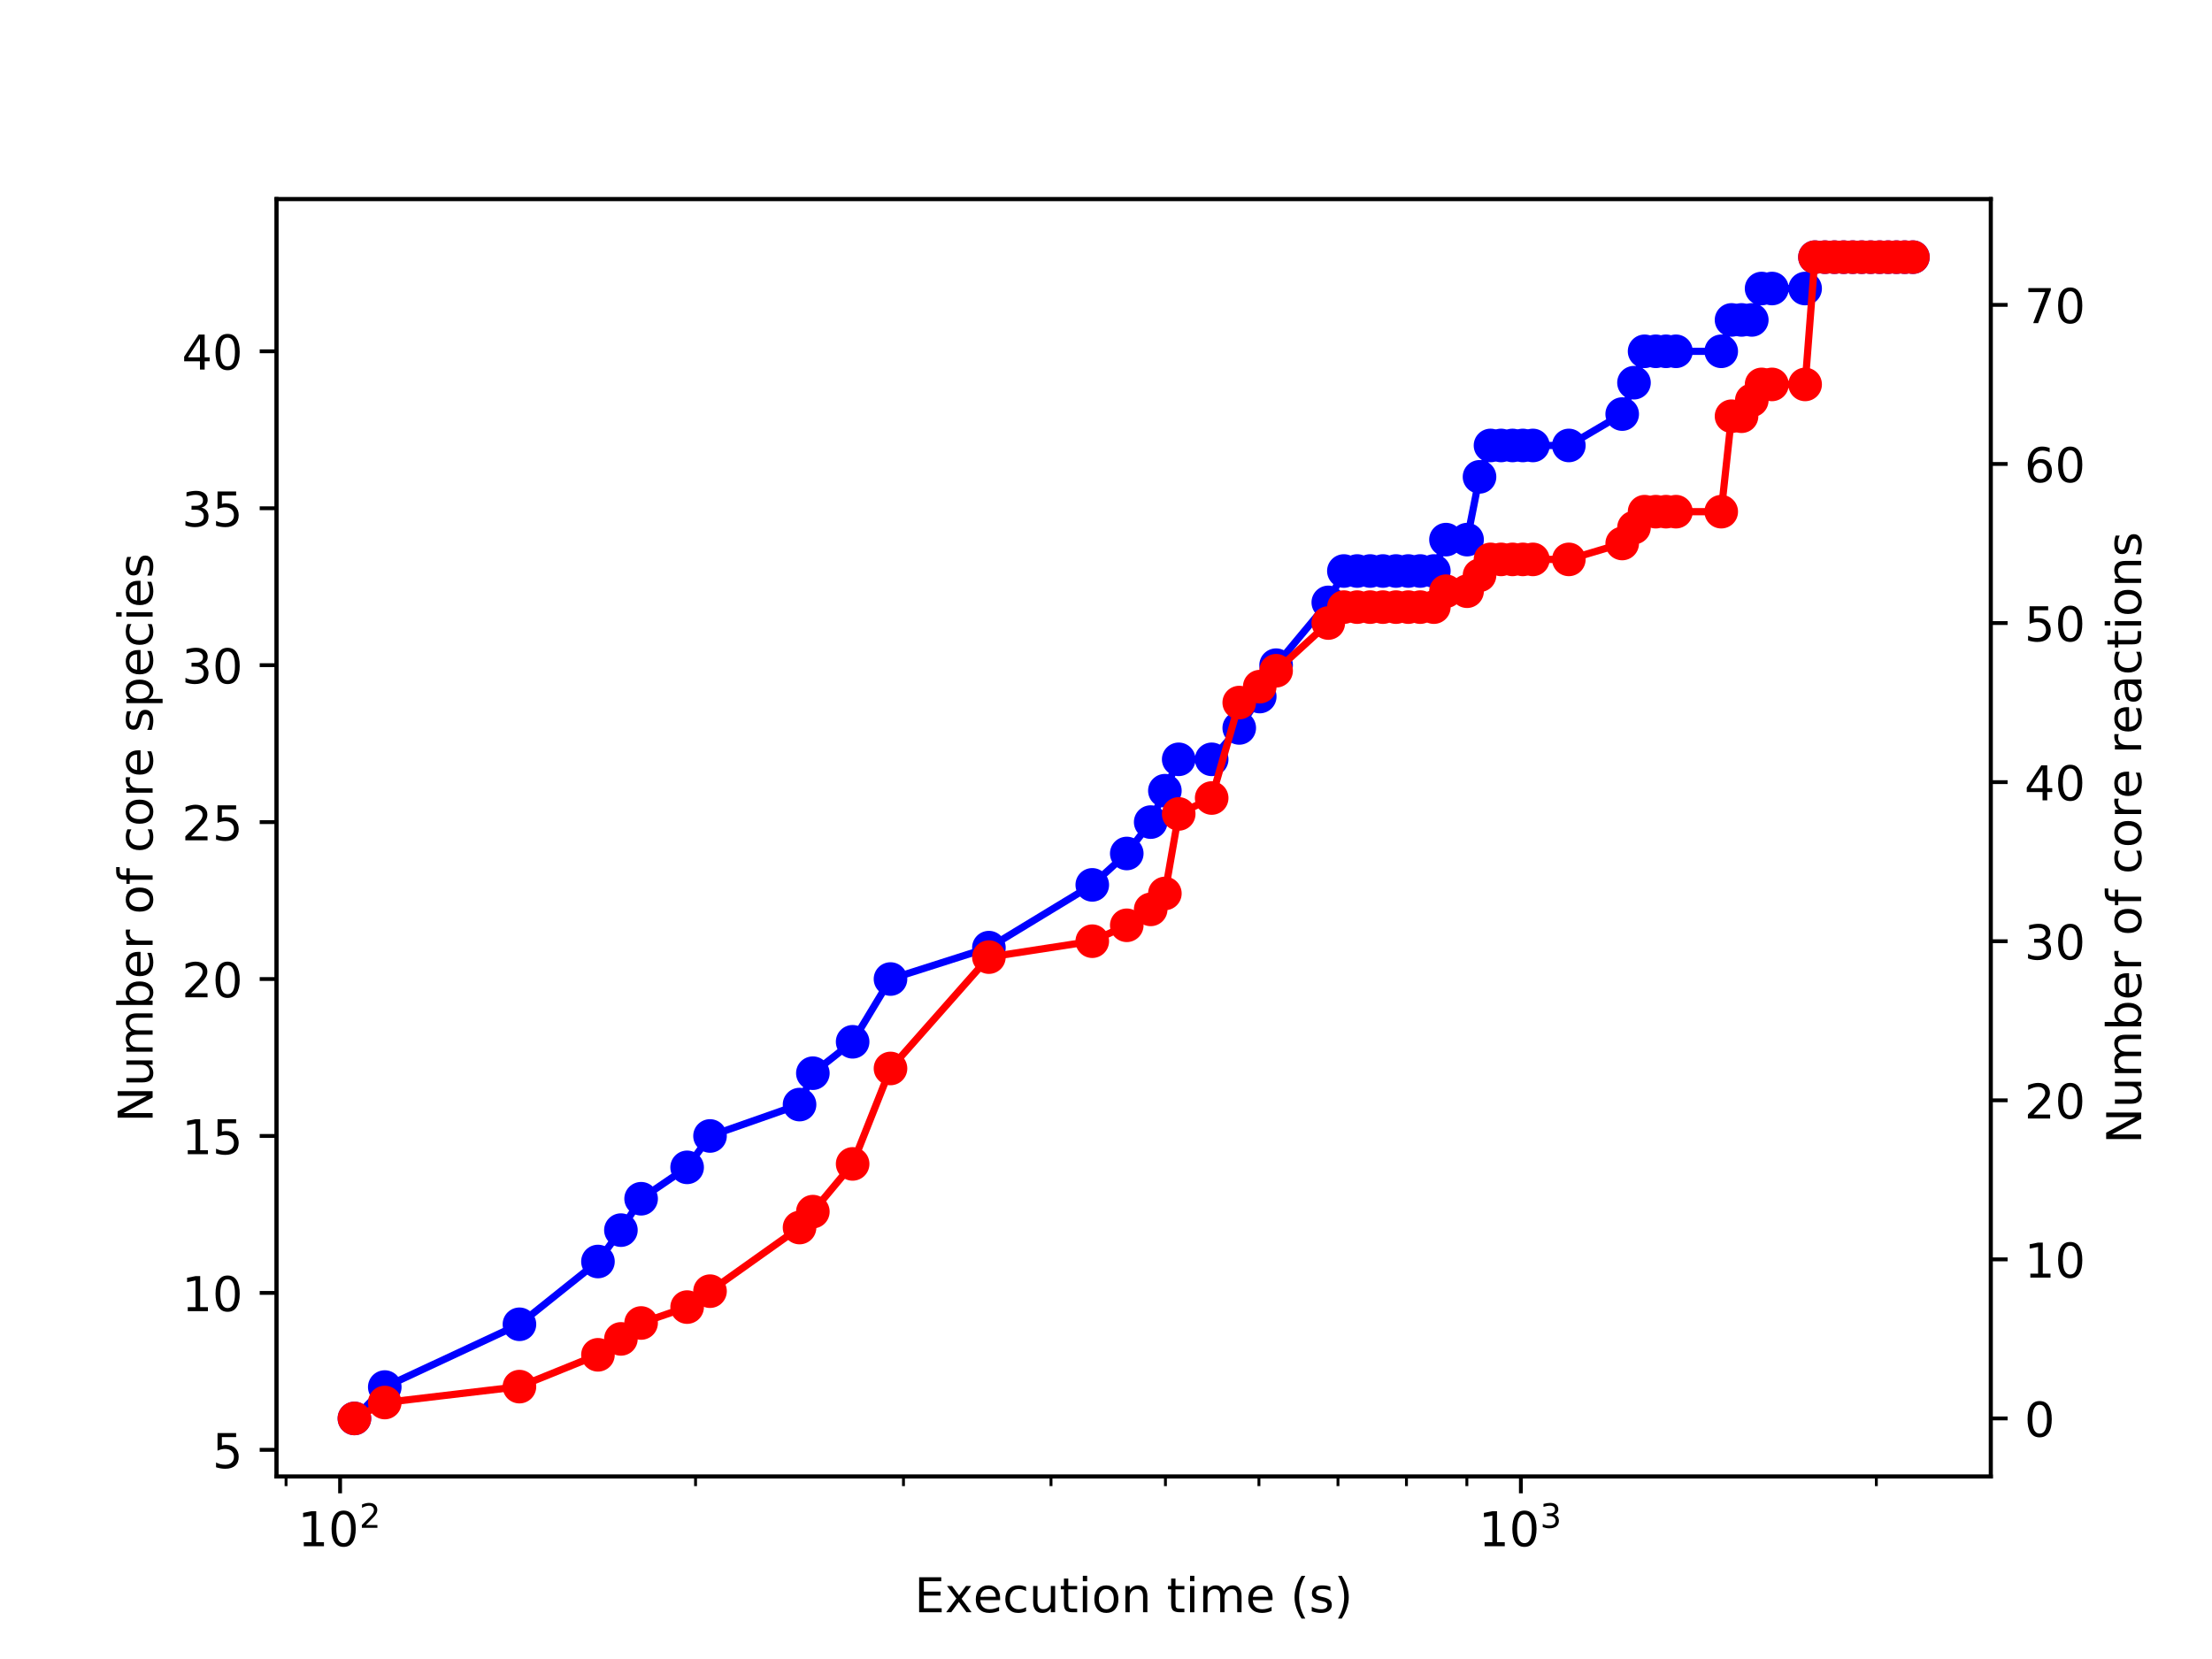 <?xml version="1.0" encoding="utf-8" standalone="no"?>
<!DOCTYPE svg PUBLIC "-//W3C//DTD SVG 1.1//EN"
  "http://www.w3.org/Graphics/SVG/1.1/DTD/svg11.dtd">
<!-- Created with matplotlib (http://matplotlib.org/) -->
<svg height="345.6pt" version="1.1" viewBox="0 0 460.8 345.6" width="460.8pt" xmlns="http://www.w3.org/2000/svg" xmlns:xlink="http://www.w3.org/1999/xlink">
 <defs>
  <style type="text/css">
*{stroke-linecap:butt;stroke-linejoin:round;}
  </style>
 </defs>
 <g id="figure_1">
  <g id="patch_1">
   <path d="M 0 345.6 
L 460.8 345.6 
L 460.8 0 
L 0 0 
z
" style="fill:#ffffff;"/>
  </g>
  <g id="axes_1">
   <g id="patch_2">
    <path d="M 57.6 307.584 
L 414.72 307.584 
L 414.72 41.472 
L 57.6 41.472 
z
" style="fill:#ffffff;"/>
   </g>
   <g id="matplotlib.axis_1">
    <g id="xtick_1">
     <g id="line2d_1">
      <defs>
       <path d="M 0 0 
L 0 3.5 
" id="m65a2b9476b" style="stroke:#000000;stroke-width:0.8;"/>
      </defs>
      <g>
       <use style="stroke:#000000;stroke-width:0.8;" x="70.847" xlink:href="#m65a2b9476b" y="307.584"/>
      </g>
     </g>
     <g id="text_1">
      <!-- $\mathdefault{10^{2}}$ -->
      <defs>
       <path d="M 12.406 8.297 
L 28.516 8.297 
L 28.516 63.922 
L 10.984 60.406 
L 10.984 69.391 
L 28.422 72.906 
L 38.281 72.906 
L 38.281 8.297 
L 54.391 8.297 
L 54.391 0 
L 12.406 0 
z
" id="DejaVuSans-31"/>
       <path d="M 31.781 66.406 
Q 24.172 66.406 20.328 58.906 
Q 16.5 51.422 16.5 36.375 
Q 16.5 21.391 20.328 13.891 
Q 24.172 6.391 31.781 6.391 
Q 39.453 6.391 43.281 13.891 
Q 47.125 21.391 47.125 36.375 
Q 47.125 51.422 43.281 58.906 
Q 39.453 66.406 31.781 66.406 
z
M 31.781 74.219 
Q 44.047 74.219 50.516 64.516 
Q 56.984 54.828 56.984 36.375 
Q 56.984 17.969 50.516 8.266 
Q 44.047 -1.422 31.781 -1.422 
Q 19.531 -1.422 13.062 8.266 
Q 6.594 17.969 6.594 36.375 
Q 6.594 54.828 13.062 64.516 
Q 19.531 74.219 31.781 74.219 
z
" id="DejaVuSans-30"/>
       <path d="M 19.188 8.297 
L 53.609 8.297 
L 53.609 0 
L 7.328 0 
L 7.328 8.297 
Q 12.938 14.109 22.625 23.891 
Q 32.328 33.688 34.812 36.531 
Q 39.547 41.844 41.422 45.531 
Q 43.312 49.219 43.312 52.781 
Q 43.312 58.594 39.234 62.25 
Q 35.156 65.922 28.609 65.922 
Q 23.969 65.922 18.812 64.312 
Q 13.672 62.703 7.812 59.422 
L 7.812 69.391 
Q 13.766 71.781 18.938 73 
Q 24.125 74.219 28.422 74.219 
Q 39.75 74.219 46.484 68.547 
Q 53.219 62.891 53.219 53.422 
Q 53.219 48.922 51.531 44.891 
Q 49.859 40.875 45.406 35.406 
Q 44.188 33.984 37.641 27.219 
Q 31.109 20.453 19.188 8.297 
z
" id="DejaVuSans-32"/>
      </defs>
      <g transform="translate(62.047 322.182)scale(0.1 -0.1)">
       <use transform="translate(0 0.766)" xlink:href="#DejaVuSans-31"/>
       <use transform="translate(63.623 0.766)" xlink:href="#DejaVuSans-30"/>
       <use transform="translate(128.203 39.047)scale(0.7)" xlink:href="#DejaVuSans-32"/>
      </g>
     </g>
    </g>
    <g id="xtick_2">
     <g id="line2d_2">
      <g>
       <use style="stroke:#000000;stroke-width:0.8;" x="316.829" xlink:href="#m65a2b9476b" y="307.584"/>
      </g>
     </g>
     <g id="text_2">
      <!-- $\mathdefault{10^{3}}$ -->
      <defs>
       <path d="M 40.578 39.312 
Q 47.656 37.797 51.625 33 
Q 55.609 28.219 55.609 21.188 
Q 55.609 10.406 48.188 4.484 
Q 40.766 -1.422 27.094 -1.422 
Q 22.516 -1.422 17.656 -0.516 
Q 12.797 0.391 7.625 2.203 
L 7.625 11.719 
Q 11.719 9.328 16.594 8.109 
Q 21.484 6.891 26.812 6.891 
Q 36.078 6.891 40.938 10.547 
Q 45.797 14.203 45.797 21.188 
Q 45.797 27.641 41.281 31.266 
Q 36.766 34.906 28.719 34.906 
L 20.219 34.906 
L 20.219 43.016 
L 29.109 43.016 
Q 36.375 43.016 40.234 45.922 
Q 44.094 48.828 44.094 54.297 
Q 44.094 59.906 40.109 62.906 
Q 36.141 65.922 28.719 65.922 
Q 24.656 65.922 20.016 65.031 
Q 15.375 64.156 9.812 62.312 
L 9.812 71.094 
Q 15.438 72.656 20.344 73.438 
Q 25.25 74.219 29.594 74.219 
Q 40.828 74.219 47.359 69.109 
Q 53.906 64.016 53.906 55.328 
Q 53.906 49.266 50.438 45.094 
Q 46.969 40.922 40.578 39.312 
z
" id="DejaVuSans-33"/>
      </defs>
      <g transform="translate(308.029 322.182)scale(0.1 -0.1)">
       <use transform="translate(0 0.766)" xlink:href="#DejaVuSans-31"/>
       <use transform="translate(63.623 0.766)" xlink:href="#DejaVuSans-30"/>
       <use transform="translate(128.203 39.047)scale(0.7)" xlink:href="#DejaVuSans-33"/>
      </g>
     </g>
    </g>
    <g id="xtick_3">
     <g id="line2d_3">
      <defs>
       <path d="M 0 0 
L 0 2 
" id="m22d798b200" style="stroke:#000000;stroke-width:0.6;"/>
      </defs>
      <g>
       <use style="stroke:#000000;stroke-width:0.6;" x="59.591" xlink:href="#m22d798b200" y="307.584"/>
      </g>
     </g>
    </g>
    <g id="xtick_4">
     <g id="line2d_4">
      <g>
       <use style="stroke:#000000;stroke-width:0.6;" x="144.895" xlink:href="#m22d798b200" y="307.584"/>
      </g>
     </g>
    </g>
    <g id="xtick_5">
     <g id="line2d_5">
      <g>
       <use style="stroke:#000000;stroke-width:0.6;" x="188.21" xlink:href="#m22d798b200" y="307.584"/>
      </g>
     </g>
    </g>
    <g id="xtick_6">
     <g id="line2d_6">
      <g>
       <use style="stroke:#000000;stroke-width:0.6;" x="218.943" xlink:href="#m22d798b200" y="307.584"/>
      </g>
     </g>
    </g>
    <g id="xtick_7">
     <g id="line2d_7">
      <g>
       <use style="stroke:#000000;stroke-width:0.6;" x="242.781" xlink:href="#m22d798b200" y="307.584"/>
      </g>
     </g>
    </g>
    <g id="xtick_8">
     <g id="line2d_8">
      <g>
       <use style="stroke:#000000;stroke-width:0.6;" x="262.259" xlink:href="#m22d798b200" y="307.584"/>
      </g>
     </g>
    </g>
    <g id="xtick_9">
     <g id="line2d_9">
      <g>
       <use style="stroke:#000000;stroke-width:0.6;" x="278.726" xlink:href="#m22d798b200" y="307.584"/>
      </g>
     </g>
    </g>
    <g id="xtick_10">
     <g id="line2d_10">
      <g>
       <use style="stroke:#000000;stroke-width:0.6;" x="292.991" xlink:href="#m22d798b200" y="307.584"/>
      </g>
     </g>
    </g>
    <g id="xtick_11">
     <g id="line2d_11">
      <g>
       <use style="stroke:#000000;stroke-width:0.6;" x="305.574" xlink:href="#m22d798b200" y="307.584"/>
      </g>
     </g>
    </g>
    <g id="xtick_12">
     <g id="line2d_12">
      <g>
       <use style="stroke:#000000;stroke-width:0.6;" x="390.878" xlink:href="#m22d798b200" y="307.584"/>
      </g>
     </g>
    </g>
    <g id="text_3">
     <!-- Execution time (s) -->
     <defs>
      <path d="M 9.812 72.906 
L 55.906 72.906 
L 55.906 64.594 
L 19.672 64.594 
L 19.672 43.016 
L 54.391 43.016 
L 54.391 34.719 
L 19.672 34.719 
L 19.672 8.297 
L 56.781 8.297 
L 56.781 0 
L 9.812 0 
z
" id="DejaVuSans-45"/>
      <path d="M 54.891 54.688 
L 35.109 28.078 
L 55.906 0 
L 45.312 0 
L 29.391 21.484 
L 13.484 0 
L 2.875 0 
L 24.125 28.609 
L 4.688 54.688 
L 15.281 54.688 
L 29.781 35.203 
L 44.281 54.688 
z
" id="DejaVuSans-78"/>
      <path d="M 56.203 29.594 
L 56.203 25.203 
L 14.891 25.203 
Q 15.484 15.922 20.484 11.062 
Q 25.484 6.203 34.422 6.203 
Q 39.594 6.203 44.453 7.469 
Q 49.312 8.734 54.109 11.281 
L 54.109 2.781 
Q 49.266 0.734 44.188 -0.344 
Q 39.109 -1.422 33.891 -1.422 
Q 20.797 -1.422 13.156 6.188 
Q 5.516 13.812 5.516 26.812 
Q 5.516 40.234 12.766 48.109 
Q 20.016 56 32.328 56 
Q 43.359 56 49.781 48.891 
Q 56.203 41.797 56.203 29.594 
z
M 47.219 32.234 
Q 47.125 39.594 43.094 43.984 
Q 39.062 48.391 32.422 48.391 
Q 24.906 48.391 20.391 44.141 
Q 15.875 39.891 15.188 32.172 
z
" id="DejaVuSans-65"/>
      <path d="M 48.781 52.594 
L 48.781 44.188 
Q 44.969 46.297 41.141 47.344 
Q 37.312 48.391 33.406 48.391 
Q 24.656 48.391 19.812 42.844 
Q 14.984 37.312 14.984 27.297 
Q 14.984 17.281 19.812 11.734 
Q 24.656 6.203 33.406 6.203 
Q 37.312 6.203 41.141 7.25 
Q 44.969 8.297 48.781 10.406 
L 48.781 2.094 
Q 45.016 0.344 40.984 -0.531 
Q 36.969 -1.422 32.422 -1.422 
Q 20.062 -1.422 12.781 6.344 
Q 5.516 14.109 5.516 27.297 
Q 5.516 40.672 12.859 48.328 
Q 20.219 56 33.016 56 
Q 37.156 56 41.109 55.141 
Q 45.062 54.297 48.781 52.594 
z
" id="DejaVuSans-63"/>
      <path d="M 8.5 21.578 
L 8.5 54.688 
L 17.484 54.688 
L 17.484 21.922 
Q 17.484 14.156 20.5 10.266 
Q 23.531 6.391 29.594 6.391 
Q 36.859 6.391 41.078 11.031 
Q 45.312 15.672 45.312 23.688 
L 45.312 54.688 
L 54.297 54.688 
L 54.297 0 
L 45.312 0 
L 45.312 8.406 
Q 42.047 3.422 37.719 1 
Q 33.406 -1.422 27.688 -1.422 
Q 18.266 -1.422 13.375 4.438 
Q 8.5 10.297 8.5 21.578 
z
M 31.109 56 
z
" id="DejaVuSans-75"/>
      <path d="M 18.312 70.219 
L 18.312 54.688 
L 36.812 54.688 
L 36.812 47.703 
L 18.312 47.703 
L 18.312 18.016 
Q 18.312 11.328 20.141 9.422 
Q 21.969 7.516 27.594 7.516 
L 36.812 7.516 
L 36.812 0 
L 27.594 0 
Q 17.188 0 13.234 3.875 
Q 9.281 7.766 9.281 18.016 
L 9.281 47.703 
L 2.688 47.703 
L 2.688 54.688 
L 9.281 54.688 
L 9.281 70.219 
z
" id="DejaVuSans-74"/>
      <path d="M 9.422 54.688 
L 18.406 54.688 
L 18.406 0 
L 9.422 0 
z
M 9.422 75.984 
L 18.406 75.984 
L 18.406 64.594 
L 9.422 64.594 
z
" id="DejaVuSans-69"/>
      <path d="M 30.609 48.391 
Q 23.391 48.391 19.188 42.75 
Q 14.984 37.109 14.984 27.297 
Q 14.984 17.484 19.156 11.844 
Q 23.344 6.203 30.609 6.203 
Q 37.797 6.203 41.984 11.859 
Q 46.188 17.531 46.188 27.297 
Q 46.188 37.016 41.984 42.703 
Q 37.797 48.391 30.609 48.391 
z
M 30.609 56 
Q 42.328 56 49.016 48.375 
Q 55.719 40.766 55.719 27.297 
Q 55.719 13.875 49.016 6.219 
Q 42.328 -1.422 30.609 -1.422 
Q 18.844 -1.422 12.172 6.219 
Q 5.516 13.875 5.516 27.297 
Q 5.516 40.766 12.172 48.375 
Q 18.844 56 30.609 56 
z
" id="DejaVuSans-6f"/>
      <path d="M 54.891 33.016 
L 54.891 0 
L 45.906 0 
L 45.906 32.719 
Q 45.906 40.484 42.875 44.328 
Q 39.844 48.188 33.797 48.188 
Q 26.516 48.188 22.312 43.547 
Q 18.109 38.922 18.109 30.906 
L 18.109 0 
L 9.078 0 
L 9.078 54.688 
L 18.109 54.688 
L 18.109 46.188 
Q 21.344 51.125 25.703 53.562 
Q 30.078 56 35.797 56 
Q 45.219 56 50.047 50.172 
Q 54.891 44.344 54.891 33.016 
z
" id="DejaVuSans-6e"/>
      <path id="DejaVuSans-20"/>
      <path d="M 52 44.188 
Q 55.375 50.25 60.062 53.125 
Q 64.75 56 71.094 56 
Q 79.641 56 84.281 50.016 
Q 88.922 44.047 88.922 33.016 
L 88.922 0 
L 79.891 0 
L 79.891 32.719 
Q 79.891 40.578 77.094 44.375 
Q 74.312 48.188 68.609 48.188 
Q 61.625 48.188 57.562 43.547 
Q 53.516 38.922 53.516 30.906 
L 53.516 0 
L 44.484 0 
L 44.484 32.719 
Q 44.484 40.625 41.703 44.406 
Q 38.922 48.188 33.109 48.188 
Q 26.219 48.188 22.156 43.531 
Q 18.109 38.875 18.109 30.906 
L 18.109 0 
L 9.078 0 
L 9.078 54.688 
L 18.109 54.688 
L 18.109 46.188 
Q 21.188 51.219 25.484 53.609 
Q 29.781 56 35.688 56 
Q 41.656 56 45.828 52.969 
Q 50 49.953 52 44.188 
z
" id="DejaVuSans-6d"/>
      <path d="M 31 75.875 
Q 24.469 64.656 21.281 53.656 
Q 18.109 42.672 18.109 31.391 
Q 18.109 20.125 21.312 9.062 
Q 24.516 -2 31 -13.188 
L 23.188 -13.188 
Q 15.875 -1.703 12.234 9.375 
Q 8.594 20.453 8.594 31.391 
Q 8.594 42.281 12.203 53.312 
Q 15.828 64.359 23.188 75.875 
z
" id="DejaVuSans-28"/>
      <path d="M 44.281 53.078 
L 44.281 44.578 
Q 40.484 46.531 36.375 47.5 
Q 32.281 48.484 27.875 48.484 
Q 21.188 48.484 17.844 46.438 
Q 14.5 44.391 14.5 40.281 
Q 14.5 37.156 16.891 35.375 
Q 19.281 33.594 26.516 31.984 
L 29.594 31.297 
Q 39.156 29.25 43.188 25.516 
Q 47.219 21.781 47.219 15.094 
Q 47.219 7.469 41.188 3.016 
Q 35.156 -1.422 24.609 -1.422 
Q 20.219 -1.422 15.453 -0.562 
Q 10.688 0.297 5.422 2 
L 5.422 11.281 
Q 10.406 8.688 15.234 7.391 
Q 20.062 6.109 24.812 6.109 
Q 31.156 6.109 34.562 8.281 
Q 37.984 10.453 37.984 14.406 
Q 37.984 18.062 35.516 20.016 
Q 33.062 21.969 24.703 23.781 
L 21.578 24.516 
Q 13.234 26.266 9.516 29.906 
Q 5.812 33.547 5.812 39.891 
Q 5.812 47.609 11.281 51.797 
Q 16.75 56 26.812 56 
Q 31.781 56 36.172 55.266 
Q 40.578 54.547 44.281 53.078 
z
" id="DejaVuSans-73"/>
      <path d="M 8.016 75.875 
L 15.828 75.875 
Q 23.141 64.359 26.781 53.312 
Q 30.422 42.281 30.422 31.391 
Q 30.422 20.453 26.781 9.375 
Q 23.141 -1.703 15.828 -13.188 
L 8.016 -13.188 
Q 14.5 -2 17.703 9.062 
Q 20.906 20.125 20.906 31.391 
Q 20.906 42.672 17.703 53.656 
Q 14.5 64.656 8.016 75.875 
z
" id="DejaVuSans-29"/>
     </defs>
     <g transform="translate(190.491 335.861)scale(0.1 -0.1)">
      <use xlink:href="#DejaVuSans-45"/>
      <use x="63.184" xlink:href="#DejaVuSans-78"/>
      <use x="122.316" xlink:href="#DejaVuSans-65"/>
      <use x="183.84" xlink:href="#DejaVuSans-63"/>
      <use x="238.82" xlink:href="#DejaVuSans-75"/>
      <use x="302.199" xlink:href="#DejaVuSans-74"/>
      <use x="341.408" xlink:href="#DejaVuSans-69"/>
      <use x="369.191" xlink:href="#DejaVuSans-6f"/>
      <use x="430.373" xlink:href="#DejaVuSans-6e"/>
      <use x="493.752" xlink:href="#DejaVuSans-20"/>
      <use x="525.539" xlink:href="#DejaVuSans-74"/>
      <use x="564.748" xlink:href="#DejaVuSans-69"/>
      <use x="592.531" xlink:href="#DejaVuSans-6d"/>
      <use x="689.943" xlink:href="#DejaVuSans-65"/>
      <use x="751.467" xlink:href="#DejaVuSans-20"/>
      <use x="783.254" xlink:href="#DejaVuSans-28"/>
      <use x="822.268" xlink:href="#DejaVuSans-73"/>
      <use x="874.367" xlink:href="#DejaVuSans-29"/>
     </g>
    </g>
   </g>
   <g id="matplotlib.axis_2">
    <g id="ytick_1">
     <g id="line2d_13">
      <defs>
       <path d="M 0 0 
L -3.5 0 
" id="md4b5fb6105" style="stroke:#000000;stroke-width:0.8;"/>
      </defs>
      <g>
       <use style="stroke:#000000;stroke-width:0.8;" x="57.6" xlink:href="#md4b5fb6105" y="302.026"/>
      </g>
     </g>
     <g id="text_4">
      <!-- 5 -->
      <defs>
       <path d="M 10.797 72.906 
L 49.516 72.906 
L 49.516 64.594 
L 19.828 64.594 
L 19.828 46.734 
Q 21.969 47.469 24.109 47.828 
Q 26.266 48.188 28.422 48.188 
Q 40.625 48.188 47.75 41.5 
Q 54.891 34.812 54.891 23.391 
Q 54.891 11.625 47.562 5.094 
Q 40.234 -1.422 26.906 -1.422 
Q 22.312 -1.422 17.547 -0.641 
Q 12.797 0.141 7.719 1.703 
L 7.719 11.625 
Q 12.109 9.234 16.797 8.062 
Q 21.484 6.891 26.703 6.891 
Q 35.156 6.891 40.078 11.328 
Q 45.016 15.766 45.016 23.391 
Q 45.016 31 40.078 35.438 
Q 35.156 39.891 26.703 39.891 
Q 22.75 39.891 18.812 39.016 
Q 14.891 38.141 10.797 36.281 
z
" id="DejaVuSans-35"/>
      </defs>
      <g transform="translate(44.237 305.826)scale(0.1 -0.1)">
       <use xlink:href="#DejaVuSans-35"/>
      </g>
     </g>
    </g>
    <g id="ytick_2">
     <g id="line2d_14">
      <g>
       <use style="stroke:#000000;stroke-width:0.8;" x="57.6" xlink:href="#md4b5fb6105" y="269.334"/>
      </g>
     </g>
     <g id="text_5">
      <!-- 10 -->
      <g transform="translate(37.875 273.134)scale(0.1 -0.1)">
       <use xlink:href="#DejaVuSans-31"/>
       <use x="63.623" xlink:href="#DejaVuSans-30"/>
      </g>
     </g>
    </g>
    <g id="ytick_3">
     <g id="line2d_15">
      <g>
       <use style="stroke:#000000;stroke-width:0.8;" x="57.6" xlink:href="#md4b5fb6105" y="236.643"/>
      </g>
     </g>
     <g id="text_6">
      <!-- 15 -->
      <g transform="translate(37.875 240.442)scale(0.1 -0.1)">
       <use xlink:href="#DejaVuSans-31"/>
       <use x="63.623" xlink:href="#DejaVuSans-35"/>
      </g>
     </g>
    </g>
    <g id="ytick_4">
     <g id="line2d_16">
      <g>
       <use style="stroke:#000000;stroke-width:0.8;" x="57.6" xlink:href="#md4b5fb6105" y="203.951"/>
      </g>
     </g>
     <g id="text_7">
      <!-- 20 -->
      <g transform="translate(37.875 207.75)scale(0.1 -0.1)">
       <use xlink:href="#DejaVuSans-32"/>
       <use x="63.623" xlink:href="#DejaVuSans-30"/>
      </g>
     </g>
    </g>
    <g id="ytick_5">
     <g id="line2d_17">
      <g>
       <use style="stroke:#000000;stroke-width:0.8;" x="57.6" xlink:href="#md4b5fb6105" y="171.259"/>
      </g>
     </g>
     <g id="text_8">
      <!-- 25 -->
      <g transform="translate(37.875 175.058)scale(0.1 -0.1)">
       <use xlink:href="#DejaVuSans-32"/>
       <use x="63.623" xlink:href="#DejaVuSans-35"/>
      </g>
     </g>
    </g>
    <g id="ytick_6">
     <g id="line2d_18">
      <g>
       <use style="stroke:#000000;stroke-width:0.8;" x="57.6" xlink:href="#md4b5fb6105" y="138.567"/>
      </g>
     </g>
     <g id="text_9">
      <!-- 30 -->
      <g transform="translate(37.875 142.366)scale(0.1 -0.1)">
       <use xlink:href="#DejaVuSans-33"/>
       <use x="63.623" xlink:href="#DejaVuSans-30"/>
      </g>
     </g>
    </g>
    <g id="ytick_7">
     <g id="line2d_19">
      <g>
       <use style="stroke:#000000;stroke-width:0.8;" x="57.6" xlink:href="#md4b5fb6105" y="105.875"/>
      </g>
     </g>
     <g id="text_10">
      <!-- 35 -->
      <g transform="translate(37.875 109.674)scale(0.1 -0.1)">
       <use xlink:href="#DejaVuSans-33"/>
       <use x="63.623" xlink:href="#DejaVuSans-35"/>
      </g>
     </g>
    </g>
    <g id="ytick_8">
     <g id="line2d_20">
      <g>
       <use style="stroke:#000000;stroke-width:0.8;" x="57.6" xlink:href="#md4b5fb6105" y="73.183"/>
      </g>
     </g>
     <g id="text_11">
      <!-- 40 -->
      <defs>
       <path d="M 37.797 64.312 
L 12.891 25.391 
L 37.797 25.391 
z
M 35.203 72.906 
L 47.609 72.906 
L 47.609 25.391 
L 58.016 25.391 
L 58.016 17.188 
L 47.609 17.188 
L 47.609 0 
L 37.797 0 
L 37.797 17.188 
L 4.891 17.188 
L 4.891 26.703 
z
" id="DejaVuSans-34"/>
      </defs>
      <g transform="translate(37.875 76.982)scale(0.1 -0.1)">
       <use xlink:href="#DejaVuSans-34"/>
       <use x="63.623" xlink:href="#DejaVuSans-30"/>
      </g>
     </g>
    </g>
    <g id="text_12">
     <!-- Number of core species -->
     <defs>
      <path d="M 9.812 72.906 
L 23.094 72.906 
L 55.422 11.922 
L 55.422 72.906 
L 64.984 72.906 
L 64.984 0 
L 51.703 0 
L 19.391 60.984 
L 19.391 0 
L 9.812 0 
z
" id="DejaVuSans-4e"/>
      <path d="M 48.688 27.297 
Q 48.688 37.203 44.609 42.844 
Q 40.531 48.484 33.406 48.484 
Q 26.266 48.484 22.188 42.844 
Q 18.109 37.203 18.109 27.297 
Q 18.109 17.391 22.188 11.75 
Q 26.266 6.109 33.406 6.109 
Q 40.531 6.109 44.609 11.75 
Q 48.688 17.391 48.688 27.297 
z
M 18.109 46.391 
Q 20.953 51.266 25.266 53.625 
Q 29.594 56 35.594 56 
Q 45.562 56 51.781 48.094 
Q 58.016 40.188 58.016 27.297 
Q 58.016 14.406 51.781 6.484 
Q 45.562 -1.422 35.594 -1.422 
Q 29.594 -1.422 25.266 0.953 
Q 20.953 3.328 18.109 8.203 
L 18.109 0 
L 9.078 0 
L 9.078 75.984 
L 18.109 75.984 
z
" id="DejaVuSans-62"/>
      <path d="M 41.109 46.297 
Q 39.594 47.172 37.812 47.578 
Q 36.031 48 33.891 48 
Q 26.266 48 22.188 43.047 
Q 18.109 38.094 18.109 28.812 
L 18.109 0 
L 9.078 0 
L 9.078 54.688 
L 18.109 54.688 
L 18.109 46.188 
Q 20.953 51.172 25.484 53.578 
Q 30.031 56 36.531 56 
Q 37.453 56 38.578 55.875 
Q 39.703 55.766 41.062 55.516 
z
" id="DejaVuSans-72"/>
      <path d="M 37.109 75.984 
L 37.109 68.5 
L 28.516 68.5 
Q 23.688 68.5 21.797 66.547 
Q 19.922 64.594 19.922 59.516 
L 19.922 54.688 
L 34.719 54.688 
L 34.719 47.703 
L 19.922 47.703 
L 19.922 0 
L 10.891 0 
L 10.891 47.703 
L 2.297 47.703 
L 2.297 54.688 
L 10.891 54.688 
L 10.891 58.5 
Q 10.891 67.625 15.141 71.797 
Q 19.391 75.984 28.609 75.984 
z
" id="DejaVuSans-66"/>
      <path d="M 18.109 8.203 
L 18.109 -20.797 
L 9.078 -20.797 
L 9.078 54.688 
L 18.109 54.688 
L 18.109 46.391 
Q 20.953 51.266 25.266 53.625 
Q 29.594 56 35.594 56 
Q 45.562 56 51.781 48.094 
Q 58.016 40.188 58.016 27.297 
Q 58.016 14.406 51.781 6.484 
Q 45.562 -1.422 35.594 -1.422 
Q 29.594 -1.422 25.266 0.953 
Q 20.953 3.328 18.109 8.203 
z
M 48.688 27.297 
Q 48.688 37.203 44.609 42.844 
Q 40.531 48.484 33.406 48.484 
Q 26.266 48.484 22.188 42.844 
Q 18.109 37.203 18.109 27.297 
Q 18.109 17.391 22.188 11.75 
Q 26.266 6.109 33.406 6.109 
Q 40.531 6.109 44.609 11.75 
Q 48.688 17.391 48.688 27.297 
z
" id="DejaVuSans-70"/>
     </defs>
     <g transform="translate(31.795 233.815)rotate(-90)scale(0.1 -0.1)">
      <use xlink:href="#DejaVuSans-4e"/>
      <use x="74.805" xlink:href="#DejaVuSans-75"/>
      <use x="138.184" xlink:href="#DejaVuSans-6d"/>
      <use x="235.596" xlink:href="#DejaVuSans-62"/>
      <use x="299.072" xlink:href="#DejaVuSans-65"/>
      <use x="360.596" xlink:href="#DejaVuSans-72"/>
      <use x="401.709" xlink:href="#DejaVuSans-20"/>
      <use x="433.496" xlink:href="#DejaVuSans-6f"/>
      <use x="494.678" xlink:href="#DejaVuSans-66"/>
      <use x="529.883" xlink:href="#DejaVuSans-20"/>
      <use x="561.67" xlink:href="#DejaVuSans-63"/>
      <use x="616.65" xlink:href="#DejaVuSans-6f"/>
      <use x="677.832" xlink:href="#DejaVuSans-72"/>
      <use x="718.914" xlink:href="#DejaVuSans-65"/>
      <use x="780.438" xlink:href="#DejaVuSans-20"/>
      <use x="812.225" xlink:href="#DejaVuSans-73"/>
      <use x="864.324" xlink:href="#DejaVuSans-70"/>
      <use x="927.801" xlink:href="#DejaVuSans-65"/>
      <use x="989.324" xlink:href="#DejaVuSans-63"/>
      <use x="1044.305" xlink:href="#DejaVuSans-69"/>
      <use x="1072.088" xlink:href="#DejaVuSans-65"/>
      <use x="1133.611" xlink:href="#DejaVuSans-73"/>
     </g>
    </g>
   </g>
   <g id="line2d_21">
    <path clip-path="url(#p95f566e6d9)" d="M 73.833 295.488 
L 80.156 288.95 
L 108.209 275.873 
L 124.565 262.796 
L 129.346 256.258 
L 133.555 249.719 
L 143.141 243.181 
L 147.91 236.643 
L 166.561 230.104 
L 169.332 223.566 
L 177.619 217.027 
L 185.507 203.951 
L 206.006 197.412 
L 227.541 184.336 
L 234.726 177.797 
L 239.71 171.259 
L 242.665 164.72 
L 245.546 158.182 
L 252.414 158.182 
L 258.158 151.644 
L 262.426 145.105 
L 265.836 138.567 
L 276.709 125.49 
L 279.954 118.952 
L 282.726 118.952 
L 285.432 118.952 
L 288.09 118.952 
L 290.812 118.952 
L 293.376 118.952 
L 295.856 118.952 
L 298.698 118.952 
L 301.221 112.413 
L 305.619 112.413 
L 308.211 99.337 
L 310.499 92.798 
L 312.7 92.798 
L 315.077 92.798 
L 317.229 92.798 
L 319.329 92.798 
L 326.818 92.798 
L 337.933 86.26 
L 340.39 79.722 
L 342.599 73.183 
L 344.932 73.183 
L 347.056 73.183 
L 349.136 73.183 
L 358.564 73.183 
L 360.71 66.645 
L 362.796 66.645 
L 364.931 66.645 
L 366.97 60.106 
L 369.138 60.106 
L 376.041 60.106 
L 378.088 53.568 
L 380.173 53.568 
L 382.157 53.568 
L 384.073 53.568 
L 385.959 53.568 
L 387.836 53.568 
L 389.695 53.568 
L 391.563 53.568 
L 393.334 53.568 
L 395.07 53.568 
L 396.793 53.568 
L 398.487 53.568 
" style="fill:none;stroke:#0000ff;stroke-linecap:square;stroke-width:1.5;"/>
    <defs>
     <path d="M 0 3 
C 0.796 3 1.559 2.684 2.121 2.121 
C 2.684 1.559 3 0.796 3 0 
C 3 -0.796 2.684 -1.559 2.121 -2.121 
C 1.559 -2.684 0.796 -3 0 -3 
C -0.796 -3 -1.559 -2.684 -2.121 -2.121 
C -2.684 -1.559 -3 -0.796 -3 0 
C -3 0.796 -2.684 1.559 -2.121 2.121 
C -1.559 2.684 -0.796 3 0 3 
z
" id="mcdf6ab25a7" style="stroke:#0000ff;"/>
    </defs>
    <g clip-path="url(#p95f566e6d9)">
     <use style="fill:#0000ff;stroke:#0000ff;" x="73.833" xlink:href="#mcdf6ab25a7" y="295.488"/>
     <use style="fill:#0000ff;stroke:#0000ff;" x="80.156" xlink:href="#mcdf6ab25a7" y="288.95"/>
     <use style="fill:#0000ff;stroke:#0000ff;" x="108.209" xlink:href="#mcdf6ab25a7" y="275.873"/>
     <use style="fill:#0000ff;stroke:#0000ff;" x="124.565" xlink:href="#mcdf6ab25a7" y="262.796"/>
     <use style="fill:#0000ff;stroke:#0000ff;" x="129.346" xlink:href="#mcdf6ab25a7" y="256.258"/>
     <use style="fill:#0000ff;stroke:#0000ff;" x="133.555" xlink:href="#mcdf6ab25a7" y="249.719"/>
     <use style="fill:#0000ff;stroke:#0000ff;" x="143.141" xlink:href="#mcdf6ab25a7" y="243.181"/>
     <use style="fill:#0000ff;stroke:#0000ff;" x="147.91" xlink:href="#mcdf6ab25a7" y="236.643"/>
     <use style="fill:#0000ff;stroke:#0000ff;" x="166.561" xlink:href="#mcdf6ab25a7" y="230.104"/>
     <use style="fill:#0000ff;stroke:#0000ff;" x="169.332" xlink:href="#mcdf6ab25a7" y="223.566"/>
     <use style="fill:#0000ff;stroke:#0000ff;" x="177.619" xlink:href="#mcdf6ab25a7" y="217.027"/>
     <use style="fill:#0000ff;stroke:#0000ff;" x="185.507" xlink:href="#mcdf6ab25a7" y="203.951"/>
     <use style="fill:#0000ff;stroke:#0000ff;" x="206.006" xlink:href="#mcdf6ab25a7" y="197.412"/>
     <use style="fill:#0000ff;stroke:#0000ff;" x="227.541" xlink:href="#mcdf6ab25a7" y="184.336"/>
     <use style="fill:#0000ff;stroke:#0000ff;" x="234.726" xlink:href="#mcdf6ab25a7" y="177.797"/>
     <use style="fill:#0000ff;stroke:#0000ff;" x="239.71" xlink:href="#mcdf6ab25a7" y="171.259"/>
     <use style="fill:#0000ff;stroke:#0000ff;" x="242.665" xlink:href="#mcdf6ab25a7" y="164.72"/>
     <use style="fill:#0000ff;stroke:#0000ff;" x="245.546" xlink:href="#mcdf6ab25a7" y="158.182"/>
     <use style="fill:#0000ff;stroke:#0000ff;" x="252.414" xlink:href="#mcdf6ab25a7" y="158.182"/>
     <use style="fill:#0000ff;stroke:#0000ff;" x="258.158" xlink:href="#mcdf6ab25a7" y="151.644"/>
     <use style="fill:#0000ff;stroke:#0000ff;" x="262.426" xlink:href="#mcdf6ab25a7" y="145.105"/>
     <use style="fill:#0000ff;stroke:#0000ff;" x="265.836" xlink:href="#mcdf6ab25a7" y="138.567"/>
     <use style="fill:#0000ff;stroke:#0000ff;" x="276.709" xlink:href="#mcdf6ab25a7" y="125.49"/>
     <use style="fill:#0000ff;stroke:#0000ff;" x="279.954" xlink:href="#mcdf6ab25a7" y="118.952"/>
     <use style="fill:#0000ff;stroke:#0000ff;" x="282.726" xlink:href="#mcdf6ab25a7" y="118.952"/>
     <use style="fill:#0000ff;stroke:#0000ff;" x="285.432" xlink:href="#mcdf6ab25a7" y="118.952"/>
     <use style="fill:#0000ff;stroke:#0000ff;" x="288.09" xlink:href="#mcdf6ab25a7" y="118.952"/>
     <use style="fill:#0000ff;stroke:#0000ff;" x="290.812" xlink:href="#mcdf6ab25a7" y="118.952"/>
     <use style="fill:#0000ff;stroke:#0000ff;" x="293.376" xlink:href="#mcdf6ab25a7" y="118.952"/>
     <use style="fill:#0000ff;stroke:#0000ff;" x="295.856" xlink:href="#mcdf6ab25a7" y="118.952"/>
     <use style="fill:#0000ff;stroke:#0000ff;" x="298.698" xlink:href="#mcdf6ab25a7" y="118.952"/>
     <use style="fill:#0000ff;stroke:#0000ff;" x="301.221" xlink:href="#mcdf6ab25a7" y="112.413"/>
     <use style="fill:#0000ff;stroke:#0000ff;" x="305.619" xlink:href="#mcdf6ab25a7" y="112.413"/>
     <use style="fill:#0000ff;stroke:#0000ff;" x="308.211" xlink:href="#mcdf6ab25a7" y="99.337"/>
     <use style="fill:#0000ff;stroke:#0000ff;" x="310.499" xlink:href="#mcdf6ab25a7" y="92.798"/>
     <use style="fill:#0000ff;stroke:#0000ff;" x="312.7" xlink:href="#mcdf6ab25a7" y="92.798"/>
     <use style="fill:#0000ff;stroke:#0000ff;" x="315.077" xlink:href="#mcdf6ab25a7" y="92.798"/>
     <use style="fill:#0000ff;stroke:#0000ff;" x="317.229" xlink:href="#mcdf6ab25a7" y="92.798"/>
     <use style="fill:#0000ff;stroke:#0000ff;" x="319.329" xlink:href="#mcdf6ab25a7" y="92.798"/>
     <use style="fill:#0000ff;stroke:#0000ff;" x="326.818" xlink:href="#mcdf6ab25a7" y="92.798"/>
     <use style="fill:#0000ff;stroke:#0000ff;" x="337.933" xlink:href="#mcdf6ab25a7" y="86.26"/>
     <use style="fill:#0000ff;stroke:#0000ff;" x="340.39" xlink:href="#mcdf6ab25a7" y="79.722"/>
     <use style="fill:#0000ff;stroke:#0000ff;" x="342.599" xlink:href="#mcdf6ab25a7" y="73.183"/>
     <use style="fill:#0000ff;stroke:#0000ff;" x="344.932" xlink:href="#mcdf6ab25a7" y="73.183"/>
     <use style="fill:#0000ff;stroke:#0000ff;" x="347.056" xlink:href="#mcdf6ab25a7" y="73.183"/>
     <use style="fill:#0000ff;stroke:#0000ff;" x="349.136" xlink:href="#mcdf6ab25a7" y="73.183"/>
     <use style="fill:#0000ff;stroke:#0000ff;" x="358.564" xlink:href="#mcdf6ab25a7" y="73.183"/>
     <use style="fill:#0000ff;stroke:#0000ff;" x="360.71" xlink:href="#mcdf6ab25a7" y="66.645"/>
     <use style="fill:#0000ff;stroke:#0000ff;" x="362.796" xlink:href="#mcdf6ab25a7" y="66.645"/>
     <use style="fill:#0000ff;stroke:#0000ff;" x="364.931" xlink:href="#mcdf6ab25a7" y="66.645"/>
     <use style="fill:#0000ff;stroke:#0000ff;" x="366.97" xlink:href="#mcdf6ab25a7" y="60.106"/>
     <use style="fill:#0000ff;stroke:#0000ff;" x="369.138" xlink:href="#mcdf6ab25a7" y="60.106"/>
     <use style="fill:#0000ff;stroke:#0000ff;" x="376.041" xlink:href="#mcdf6ab25a7" y="60.106"/>
     <use style="fill:#0000ff;stroke:#0000ff;" x="378.088" xlink:href="#mcdf6ab25a7" y="53.568"/>
     <use style="fill:#0000ff;stroke:#0000ff;" x="380.173" xlink:href="#mcdf6ab25a7" y="53.568"/>
     <use style="fill:#0000ff;stroke:#0000ff;" x="382.157" xlink:href="#mcdf6ab25a7" y="53.568"/>
     <use style="fill:#0000ff;stroke:#0000ff;" x="384.073" xlink:href="#mcdf6ab25a7" y="53.568"/>
     <use style="fill:#0000ff;stroke:#0000ff;" x="385.959" xlink:href="#mcdf6ab25a7" y="53.568"/>
     <use style="fill:#0000ff;stroke:#0000ff;" x="387.836" xlink:href="#mcdf6ab25a7" y="53.568"/>
     <use style="fill:#0000ff;stroke:#0000ff;" x="389.695" xlink:href="#mcdf6ab25a7" y="53.568"/>
     <use style="fill:#0000ff;stroke:#0000ff;" x="391.563" xlink:href="#mcdf6ab25a7" y="53.568"/>
     <use style="fill:#0000ff;stroke:#0000ff;" x="393.334" xlink:href="#mcdf6ab25a7" y="53.568"/>
     <use style="fill:#0000ff;stroke:#0000ff;" x="395.07" xlink:href="#mcdf6ab25a7" y="53.568"/>
     <use style="fill:#0000ff;stroke:#0000ff;" x="396.793" xlink:href="#mcdf6ab25a7" y="53.568"/>
     <use style="fill:#0000ff;stroke:#0000ff;" x="398.487" xlink:href="#mcdf6ab25a7" y="53.568"/>
    </g>
   </g>
   <g id="patch_3">
    <path d="M 57.6 307.584 
L 57.6 41.472 
" style="fill:none;stroke:#000000;stroke-linecap:square;stroke-linejoin:miter;stroke-width:0.8;"/>
   </g>
   <g id="patch_4">
    <path d="M 414.72 307.584 
L 414.72 41.472 
" style="fill:none;stroke:#000000;stroke-linecap:square;stroke-linejoin:miter;stroke-width:0.8;"/>
   </g>
   <g id="patch_5">
    <path d="M 57.6 307.584 
L 414.72 307.584 
" style="fill:none;stroke:#000000;stroke-linecap:square;stroke-linejoin:miter;stroke-width:0.8;"/>
   </g>
   <g id="patch_6">
    <path d="M 57.6 41.472 
L 414.72 41.472 
" style="fill:none;stroke:#000000;stroke-linecap:square;stroke-linejoin:miter;stroke-width:0.8;"/>
   </g>
  </g>
  <g id="axes_2">
   <g id="matplotlib.axis_3">
    <g id="ytick_9">
     <g id="line2d_22">
      <defs>
       <path d="M 0 0 
L 3.5 0 
" id="m7ce3a68605" style="stroke:#000000;stroke-width:0.8;"/>
      </defs>
      <g>
       <use style="stroke:#000000;stroke-width:0.8;" x="414.72" xlink:href="#m7ce3a68605" y="295.488"/>
      </g>
     </g>
     <g id="text_13">
      <!-- 0 -->
      <g transform="translate(421.72 299.287)scale(0.1 -0.1)">
       <use xlink:href="#DejaVuSans-30"/>
      </g>
     </g>
    </g>
    <g id="ytick_10">
     <g id="line2d_23">
      <g>
       <use style="stroke:#000000;stroke-width:0.8;" x="414.72" xlink:href="#m7ce3a68605" y="262.348"/>
      </g>
     </g>
     <g id="text_14">
      <!-- 10 -->
      <g transform="translate(421.72 266.147)scale(0.1 -0.1)">
       <use xlink:href="#DejaVuSans-31"/>
       <use x="63.623" xlink:href="#DejaVuSans-30"/>
      </g>
     </g>
    </g>
    <g id="ytick_11">
     <g id="line2d_24">
      <g>
       <use style="stroke:#000000;stroke-width:0.8;" x="414.72" xlink:href="#m7ce3a68605" y="229.209"/>
      </g>
     </g>
     <g id="text_15">
      <!-- 20 -->
      <g transform="translate(421.72 233.008)scale(0.1 -0.1)">
       <use xlink:href="#DejaVuSans-32"/>
       <use x="63.623" xlink:href="#DejaVuSans-30"/>
      </g>
     </g>
    </g>
    <g id="ytick_12">
     <g id="line2d_25">
      <g>
       <use style="stroke:#000000;stroke-width:0.8;" x="414.72" xlink:href="#m7ce3a68605" y="196.069"/>
      </g>
     </g>
     <g id="text_16">
      <!-- 30 -->
      <g transform="translate(421.72 199.868)scale(0.1 -0.1)">
       <use xlink:href="#DejaVuSans-33"/>
       <use x="63.623" xlink:href="#DejaVuSans-30"/>
      </g>
     </g>
    </g>
    <g id="ytick_13">
     <g id="line2d_26">
      <g>
       <use style="stroke:#000000;stroke-width:0.8;" x="414.72" xlink:href="#m7ce3a68605" y="162.929"/>
      </g>
     </g>
     <g id="text_17">
      <!-- 40 -->
      <g transform="translate(421.72 166.728)scale(0.1 -0.1)">
       <use xlink:href="#DejaVuSans-34"/>
       <use x="63.623" xlink:href="#DejaVuSans-30"/>
      </g>
     </g>
    </g>
    <g id="ytick_14">
     <g id="line2d_27">
      <g>
       <use style="stroke:#000000;stroke-width:0.8;" x="414.72" xlink:href="#m7ce3a68605" y="129.789"/>
      </g>
     </g>
     <g id="text_18">
      <!-- 50 -->
      <g transform="translate(421.72 133.589)scale(0.1 -0.1)">
       <use xlink:href="#DejaVuSans-35"/>
       <use x="63.623" xlink:href="#DejaVuSans-30"/>
      </g>
     </g>
    </g>
    <g id="ytick_15">
     <g id="line2d_28">
      <g>
       <use style="stroke:#000000;stroke-width:0.8;" x="414.72" xlink:href="#m7ce3a68605" y="96.65"/>
      </g>
     </g>
     <g id="text_19">
      <!-- 60 -->
      <defs>
       <path d="M 33.016 40.375 
Q 26.375 40.375 22.484 35.828 
Q 18.609 31.297 18.609 23.391 
Q 18.609 15.531 22.484 10.953 
Q 26.375 6.391 33.016 6.391 
Q 39.656 6.391 43.531 10.953 
Q 47.406 15.531 47.406 23.391 
Q 47.406 31.297 43.531 35.828 
Q 39.656 40.375 33.016 40.375 
z
M 52.594 71.297 
L 52.594 62.312 
Q 48.875 64.062 45.094 64.984 
Q 41.312 65.922 37.594 65.922 
Q 27.828 65.922 22.672 59.328 
Q 17.531 52.734 16.797 39.406 
Q 19.672 43.656 24.016 45.922 
Q 28.375 48.188 33.594 48.188 
Q 44.578 48.188 50.953 41.516 
Q 57.328 34.859 57.328 23.391 
Q 57.328 12.156 50.688 5.359 
Q 44.047 -1.422 33.016 -1.422 
Q 20.359 -1.422 13.672 8.266 
Q 6.984 17.969 6.984 36.375 
Q 6.984 53.656 15.188 63.938 
Q 23.391 74.219 37.203 74.219 
Q 40.922 74.219 44.703 73.484 
Q 48.484 72.75 52.594 71.297 
z
" id="DejaVuSans-36"/>
      </defs>
      <g transform="translate(421.72 100.449)scale(0.1 -0.1)">
       <use xlink:href="#DejaVuSans-36"/>
       <use x="63.623" xlink:href="#DejaVuSans-30"/>
      </g>
     </g>
    </g>
    <g id="ytick_16">
     <g id="line2d_29">
      <g>
       <use style="stroke:#000000;stroke-width:0.8;" x="414.72" xlink:href="#m7ce3a68605" y="63.51"/>
      </g>
     </g>
     <g id="text_20">
      <!-- 70 -->
      <defs>
       <path d="M 8.203 72.906 
L 55.078 72.906 
L 55.078 68.703 
L 28.609 0 
L 18.312 0 
L 43.219 64.594 
L 8.203 64.594 
z
" id="DejaVuSans-37"/>
      </defs>
      <g transform="translate(421.72 67.309)scale(0.1 -0.1)">
       <use xlink:href="#DejaVuSans-37"/>
       <use x="63.623" xlink:href="#DejaVuSans-30"/>
      </g>
     </g>
    </g>
    <g id="text_21">
     <!-- Number of core reactions -->
     <defs>
      <path d="M 34.281 27.484 
Q 23.391 27.484 19.188 25 
Q 14.984 22.516 14.984 16.5 
Q 14.984 11.719 18.141 8.906 
Q 21.297 6.109 26.703 6.109 
Q 34.188 6.109 38.703 11.406 
Q 43.219 16.703 43.219 25.484 
L 43.219 27.484 
z
M 52.203 31.203 
L 52.203 0 
L 43.219 0 
L 43.219 8.297 
Q 40.141 3.328 35.547 0.953 
Q 30.953 -1.422 24.312 -1.422 
Q 15.922 -1.422 10.953 3.297 
Q 6 8.016 6 15.922 
Q 6 25.141 12.172 29.828 
Q 18.359 34.516 30.609 34.516 
L 43.219 34.516 
L 43.219 35.406 
Q 43.219 41.609 39.141 45 
Q 35.062 48.391 27.688 48.391 
Q 23 48.391 18.547 47.266 
Q 14.109 46.141 10.016 43.891 
L 10.016 52.203 
Q 14.938 54.109 19.578 55.047 
Q 24.219 56 28.609 56 
Q 40.484 56 46.344 49.844 
Q 52.203 43.703 52.203 31.203 
z
" id="DejaVuSans-61"/>
     </defs>
     <g transform="translate(446.043 238.266)rotate(-90)scale(0.1 -0.1)">
      <use xlink:href="#DejaVuSans-4e"/>
      <use x="74.805" xlink:href="#DejaVuSans-75"/>
      <use x="138.184" xlink:href="#DejaVuSans-6d"/>
      <use x="235.596" xlink:href="#DejaVuSans-62"/>
      <use x="299.072" xlink:href="#DejaVuSans-65"/>
      <use x="360.596" xlink:href="#DejaVuSans-72"/>
      <use x="401.709" xlink:href="#DejaVuSans-20"/>
      <use x="433.496" xlink:href="#DejaVuSans-6f"/>
      <use x="494.678" xlink:href="#DejaVuSans-66"/>
      <use x="529.883" xlink:href="#DejaVuSans-20"/>
      <use x="561.67" xlink:href="#DejaVuSans-63"/>
      <use x="616.65" xlink:href="#DejaVuSans-6f"/>
      <use x="677.832" xlink:href="#DejaVuSans-72"/>
      <use x="718.914" xlink:href="#DejaVuSans-65"/>
      <use x="780.438" xlink:href="#DejaVuSans-20"/>
      <use x="812.225" xlink:href="#DejaVuSans-72"/>
      <use x="853.307" xlink:href="#DejaVuSans-65"/>
      <use x="914.83" xlink:href="#DejaVuSans-61"/>
      <use x="976.109" xlink:href="#DejaVuSans-63"/>
      <use x="1031.09" xlink:href="#DejaVuSans-74"/>
      <use x="1070.299" xlink:href="#DejaVuSans-69"/>
      <use x="1098.082" xlink:href="#DejaVuSans-6f"/>
      <use x="1159.264" xlink:href="#DejaVuSans-6e"/>
      <use x="1222.643" xlink:href="#DejaVuSans-73"/>
     </g>
    </g>
   </g>
   <g id="line2d_30">
    <path clip-path="url(#p95f566e6d9)" d="M 73.833 295.488 
L 80.156 292.174 
L 108.209 288.86 
L 124.565 282.232 
L 129.346 278.918 
L 133.555 275.604 
L 143.141 272.29 
L 147.91 268.976 
L 166.561 255.72 
L 169.332 252.406 
L 177.619 242.464 
L 185.507 222.581 
L 206.006 199.383 
L 227.541 196.069 
L 234.726 192.755 
L 239.71 189.441 
L 242.665 186.127 
L 245.546 169.557 
L 252.414 166.243 
L 258.158 146.359 
L 262.426 143.045 
L 265.836 139.731 
L 276.709 129.789 
L 279.954 126.475 
L 282.726 126.475 
L 285.432 126.475 
L 288.09 126.475 
L 290.812 126.475 
L 293.376 126.475 
L 295.856 126.475 
L 298.698 126.475 
L 301.221 123.161 
L 305.619 123.161 
L 308.211 119.847 
L 310.499 116.533 
L 312.7 116.533 
L 315.077 116.533 
L 317.229 116.533 
L 319.329 116.533 
L 326.818 116.533 
L 337.933 113.22 
L 340.39 109.906 
L 342.599 106.592 
L 344.932 106.592 
L 347.056 106.592 
L 349.136 106.592 
L 358.564 106.592 
L 360.71 86.708 
L 362.796 86.708 
L 364.931 83.394 
L 366.97 80.08 
L 369.138 80.08 
L 376.041 80.08 
L 378.088 53.568 
L 380.173 53.568 
L 382.157 53.568 
L 384.073 53.568 
L 385.959 53.568 
L 387.836 53.568 
L 389.695 53.568 
L 391.563 53.568 
L 393.334 53.568 
L 395.07 53.568 
L 396.793 53.568 
L 398.487 53.568 
" style="fill:none;stroke:#ff0000;stroke-linecap:square;stroke-width:1.5;"/>
    <defs>
     <path d="M 0 3 
C 0.796 3 1.559 2.684 2.121 2.121 
C 2.684 1.559 3 0.796 3 0 
C 3 -0.796 2.684 -1.559 2.121 -2.121 
C 1.559 -2.684 0.796 -3 0 -3 
C -0.796 -3 -1.559 -2.684 -2.121 -2.121 
C -2.684 -1.559 -3 -0.796 -3 0 
C -3 0.796 -2.684 1.559 -2.121 2.121 
C -1.559 2.684 -0.796 3 0 3 
z
" id="m432b43f696" style="stroke:#ff0000;"/>
    </defs>
    <g clip-path="url(#p95f566e6d9)">
     <use style="fill:#ff0000;stroke:#ff0000;" x="73.833" xlink:href="#m432b43f696" y="295.488"/>
     <use style="fill:#ff0000;stroke:#ff0000;" x="80.156" xlink:href="#m432b43f696" y="292.174"/>
     <use style="fill:#ff0000;stroke:#ff0000;" x="108.209" xlink:href="#m432b43f696" y="288.86"/>
     <use style="fill:#ff0000;stroke:#ff0000;" x="124.565" xlink:href="#m432b43f696" y="282.232"/>
     <use style="fill:#ff0000;stroke:#ff0000;" x="129.346" xlink:href="#m432b43f696" y="278.918"/>
     <use style="fill:#ff0000;stroke:#ff0000;" x="133.555" xlink:href="#m432b43f696" y="275.604"/>
     <use style="fill:#ff0000;stroke:#ff0000;" x="143.141" xlink:href="#m432b43f696" y="272.29"/>
     <use style="fill:#ff0000;stroke:#ff0000;" x="147.91" xlink:href="#m432b43f696" y="268.976"/>
     <use style="fill:#ff0000;stroke:#ff0000;" x="166.561" xlink:href="#m432b43f696" y="255.72"/>
     <use style="fill:#ff0000;stroke:#ff0000;" x="169.332" xlink:href="#m432b43f696" y="252.406"/>
     <use style="fill:#ff0000;stroke:#ff0000;" x="177.619" xlink:href="#m432b43f696" y="242.464"/>
     <use style="fill:#ff0000;stroke:#ff0000;" x="185.507" xlink:href="#m432b43f696" y="222.581"/>
     <use style="fill:#ff0000;stroke:#ff0000;" x="206.006" xlink:href="#m432b43f696" y="199.383"/>
     <use style="fill:#ff0000;stroke:#ff0000;" x="227.541" xlink:href="#m432b43f696" y="196.069"/>
     <use style="fill:#ff0000;stroke:#ff0000;" x="234.726" xlink:href="#m432b43f696" y="192.755"/>
     <use style="fill:#ff0000;stroke:#ff0000;" x="239.71" xlink:href="#m432b43f696" y="189.441"/>
     <use style="fill:#ff0000;stroke:#ff0000;" x="242.665" xlink:href="#m432b43f696" y="186.127"/>
     <use style="fill:#ff0000;stroke:#ff0000;" x="245.546" xlink:href="#m432b43f696" y="169.557"/>
     <use style="fill:#ff0000;stroke:#ff0000;" x="252.414" xlink:href="#m432b43f696" y="166.243"/>
     <use style="fill:#ff0000;stroke:#ff0000;" x="258.158" xlink:href="#m432b43f696" y="146.359"/>
     <use style="fill:#ff0000;stroke:#ff0000;" x="262.426" xlink:href="#m432b43f696" y="143.045"/>
     <use style="fill:#ff0000;stroke:#ff0000;" x="265.836" xlink:href="#m432b43f696" y="139.731"/>
     <use style="fill:#ff0000;stroke:#ff0000;" x="276.709" xlink:href="#m432b43f696" y="129.789"/>
     <use style="fill:#ff0000;stroke:#ff0000;" x="279.954" xlink:href="#m432b43f696" y="126.475"/>
     <use style="fill:#ff0000;stroke:#ff0000;" x="282.726" xlink:href="#m432b43f696" y="126.475"/>
     <use style="fill:#ff0000;stroke:#ff0000;" x="285.432" xlink:href="#m432b43f696" y="126.475"/>
     <use style="fill:#ff0000;stroke:#ff0000;" x="288.09" xlink:href="#m432b43f696" y="126.475"/>
     <use style="fill:#ff0000;stroke:#ff0000;" x="290.812" xlink:href="#m432b43f696" y="126.475"/>
     <use style="fill:#ff0000;stroke:#ff0000;" x="293.376" xlink:href="#m432b43f696" y="126.475"/>
     <use style="fill:#ff0000;stroke:#ff0000;" x="295.856" xlink:href="#m432b43f696" y="126.475"/>
     <use style="fill:#ff0000;stroke:#ff0000;" x="298.698" xlink:href="#m432b43f696" y="126.475"/>
     <use style="fill:#ff0000;stroke:#ff0000;" x="301.221" xlink:href="#m432b43f696" y="123.161"/>
     <use style="fill:#ff0000;stroke:#ff0000;" x="305.619" xlink:href="#m432b43f696" y="123.161"/>
     <use style="fill:#ff0000;stroke:#ff0000;" x="308.211" xlink:href="#m432b43f696" y="119.847"/>
     <use style="fill:#ff0000;stroke:#ff0000;" x="310.499" xlink:href="#m432b43f696" y="116.533"/>
     <use style="fill:#ff0000;stroke:#ff0000;" x="312.7" xlink:href="#m432b43f696" y="116.533"/>
     <use style="fill:#ff0000;stroke:#ff0000;" x="315.077" xlink:href="#m432b43f696" y="116.533"/>
     <use style="fill:#ff0000;stroke:#ff0000;" x="317.229" xlink:href="#m432b43f696" y="116.533"/>
     <use style="fill:#ff0000;stroke:#ff0000;" x="319.329" xlink:href="#m432b43f696" y="116.533"/>
     <use style="fill:#ff0000;stroke:#ff0000;" x="326.818" xlink:href="#m432b43f696" y="116.533"/>
     <use style="fill:#ff0000;stroke:#ff0000;" x="337.933" xlink:href="#m432b43f696" y="113.22"/>
     <use style="fill:#ff0000;stroke:#ff0000;" x="340.39" xlink:href="#m432b43f696" y="109.906"/>
     <use style="fill:#ff0000;stroke:#ff0000;" x="342.599" xlink:href="#m432b43f696" y="106.592"/>
     <use style="fill:#ff0000;stroke:#ff0000;" x="344.932" xlink:href="#m432b43f696" y="106.592"/>
     <use style="fill:#ff0000;stroke:#ff0000;" x="347.056" xlink:href="#m432b43f696" y="106.592"/>
     <use style="fill:#ff0000;stroke:#ff0000;" x="349.136" xlink:href="#m432b43f696" y="106.592"/>
     <use style="fill:#ff0000;stroke:#ff0000;" x="358.564" xlink:href="#m432b43f696" y="106.592"/>
     <use style="fill:#ff0000;stroke:#ff0000;" x="360.71" xlink:href="#m432b43f696" y="86.708"/>
     <use style="fill:#ff0000;stroke:#ff0000;" x="362.796" xlink:href="#m432b43f696" y="86.708"/>
     <use style="fill:#ff0000;stroke:#ff0000;" x="364.931" xlink:href="#m432b43f696" y="83.394"/>
     <use style="fill:#ff0000;stroke:#ff0000;" x="366.97" xlink:href="#m432b43f696" y="80.08"/>
     <use style="fill:#ff0000;stroke:#ff0000;" x="369.138" xlink:href="#m432b43f696" y="80.08"/>
     <use style="fill:#ff0000;stroke:#ff0000;" x="376.041" xlink:href="#m432b43f696" y="80.08"/>
     <use style="fill:#ff0000;stroke:#ff0000;" x="378.088" xlink:href="#m432b43f696" y="53.568"/>
     <use style="fill:#ff0000;stroke:#ff0000;" x="380.173" xlink:href="#m432b43f696" y="53.568"/>
     <use style="fill:#ff0000;stroke:#ff0000;" x="382.157" xlink:href="#m432b43f696" y="53.568"/>
     <use style="fill:#ff0000;stroke:#ff0000;" x="384.073" xlink:href="#m432b43f696" y="53.568"/>
     <use style="fill:#ff0000;stroke:#ff0000;" x="385.959" xlink:href="#m432b43f696" y="53.568"/>
     <use style="fill:#ff0000;stroke:#ff0000;" x="387.836" xlink:href="#m432b43f696" y="53.568"/>
     <use style="fill:#ff0000;stroke:#ff0000;" x="389.695" xlink:href="#m432b43f696" y="53.568"/>
     <use style="fill:#ff0000;stroke:#ff0000;" x="391.563" xlink:href="#m432b43f696" y="53.568"/>
     <use style="fill:#ff0000;stroke:#ff0000;" x="393.334" xlink:href="#m432b43f696" y="53.568"/>
     <use style="fill:#ff0000;stroke:#ff0000;" x="395.07" xlink:href="#m432b43f696" y="53.568"/>
     <use style="fill:#ff0000;stroke:#ff0000;" x="396.793" xlink:href="#m432b43f696" y="53.568"/>
     <use style="fill:#ff0000;stroke:#ff0000;" x="398.487" xlink:href="#m432b43f696" y="53.568"/>
    </g>
   </g>
   <g id="patch_7">
    <path d="M 57.6 307.584 
L 57.6 41.472 
" style="fill:none;stroke:#000000;stroke-linecap:square;stroke-linejoin:miter;stroke-width:0.8;"/>
   </g>
   <g id="patch_8">
    <path d="M 414.72 307.584 
L 414.72 41.472 
" style="fill:none;stroke:#000000;stroke-linecap:square;stroke-linejoin:miter;stroke-width:0.8;"/>
   </g>
   <g id="patch_9">
    <path d="M 57.6 307.584 
L 414.72 307.584 
" style="fill:none;stroke:#000000;stroke-linecap:square;stroke-linejoin:miter;stroke-width:0.8;"/>
   </g>
   <g id="patch_10">
    <path d="M 57.6 41.472 
L 414.72 41.472 
" style="fill:none;stroke:#000000;stroke-linecap:square;stroke-linejoin:miter;stroke-width:0.8;"/>
   </g>
  </g>
 </g>
 <defs>
  <clipPath id="p95f566e6d9">
   <rect height="266.112" width="357.12" x="57.6" y="41.472"/>
  </clipPath>
 </defs>
</svg>
